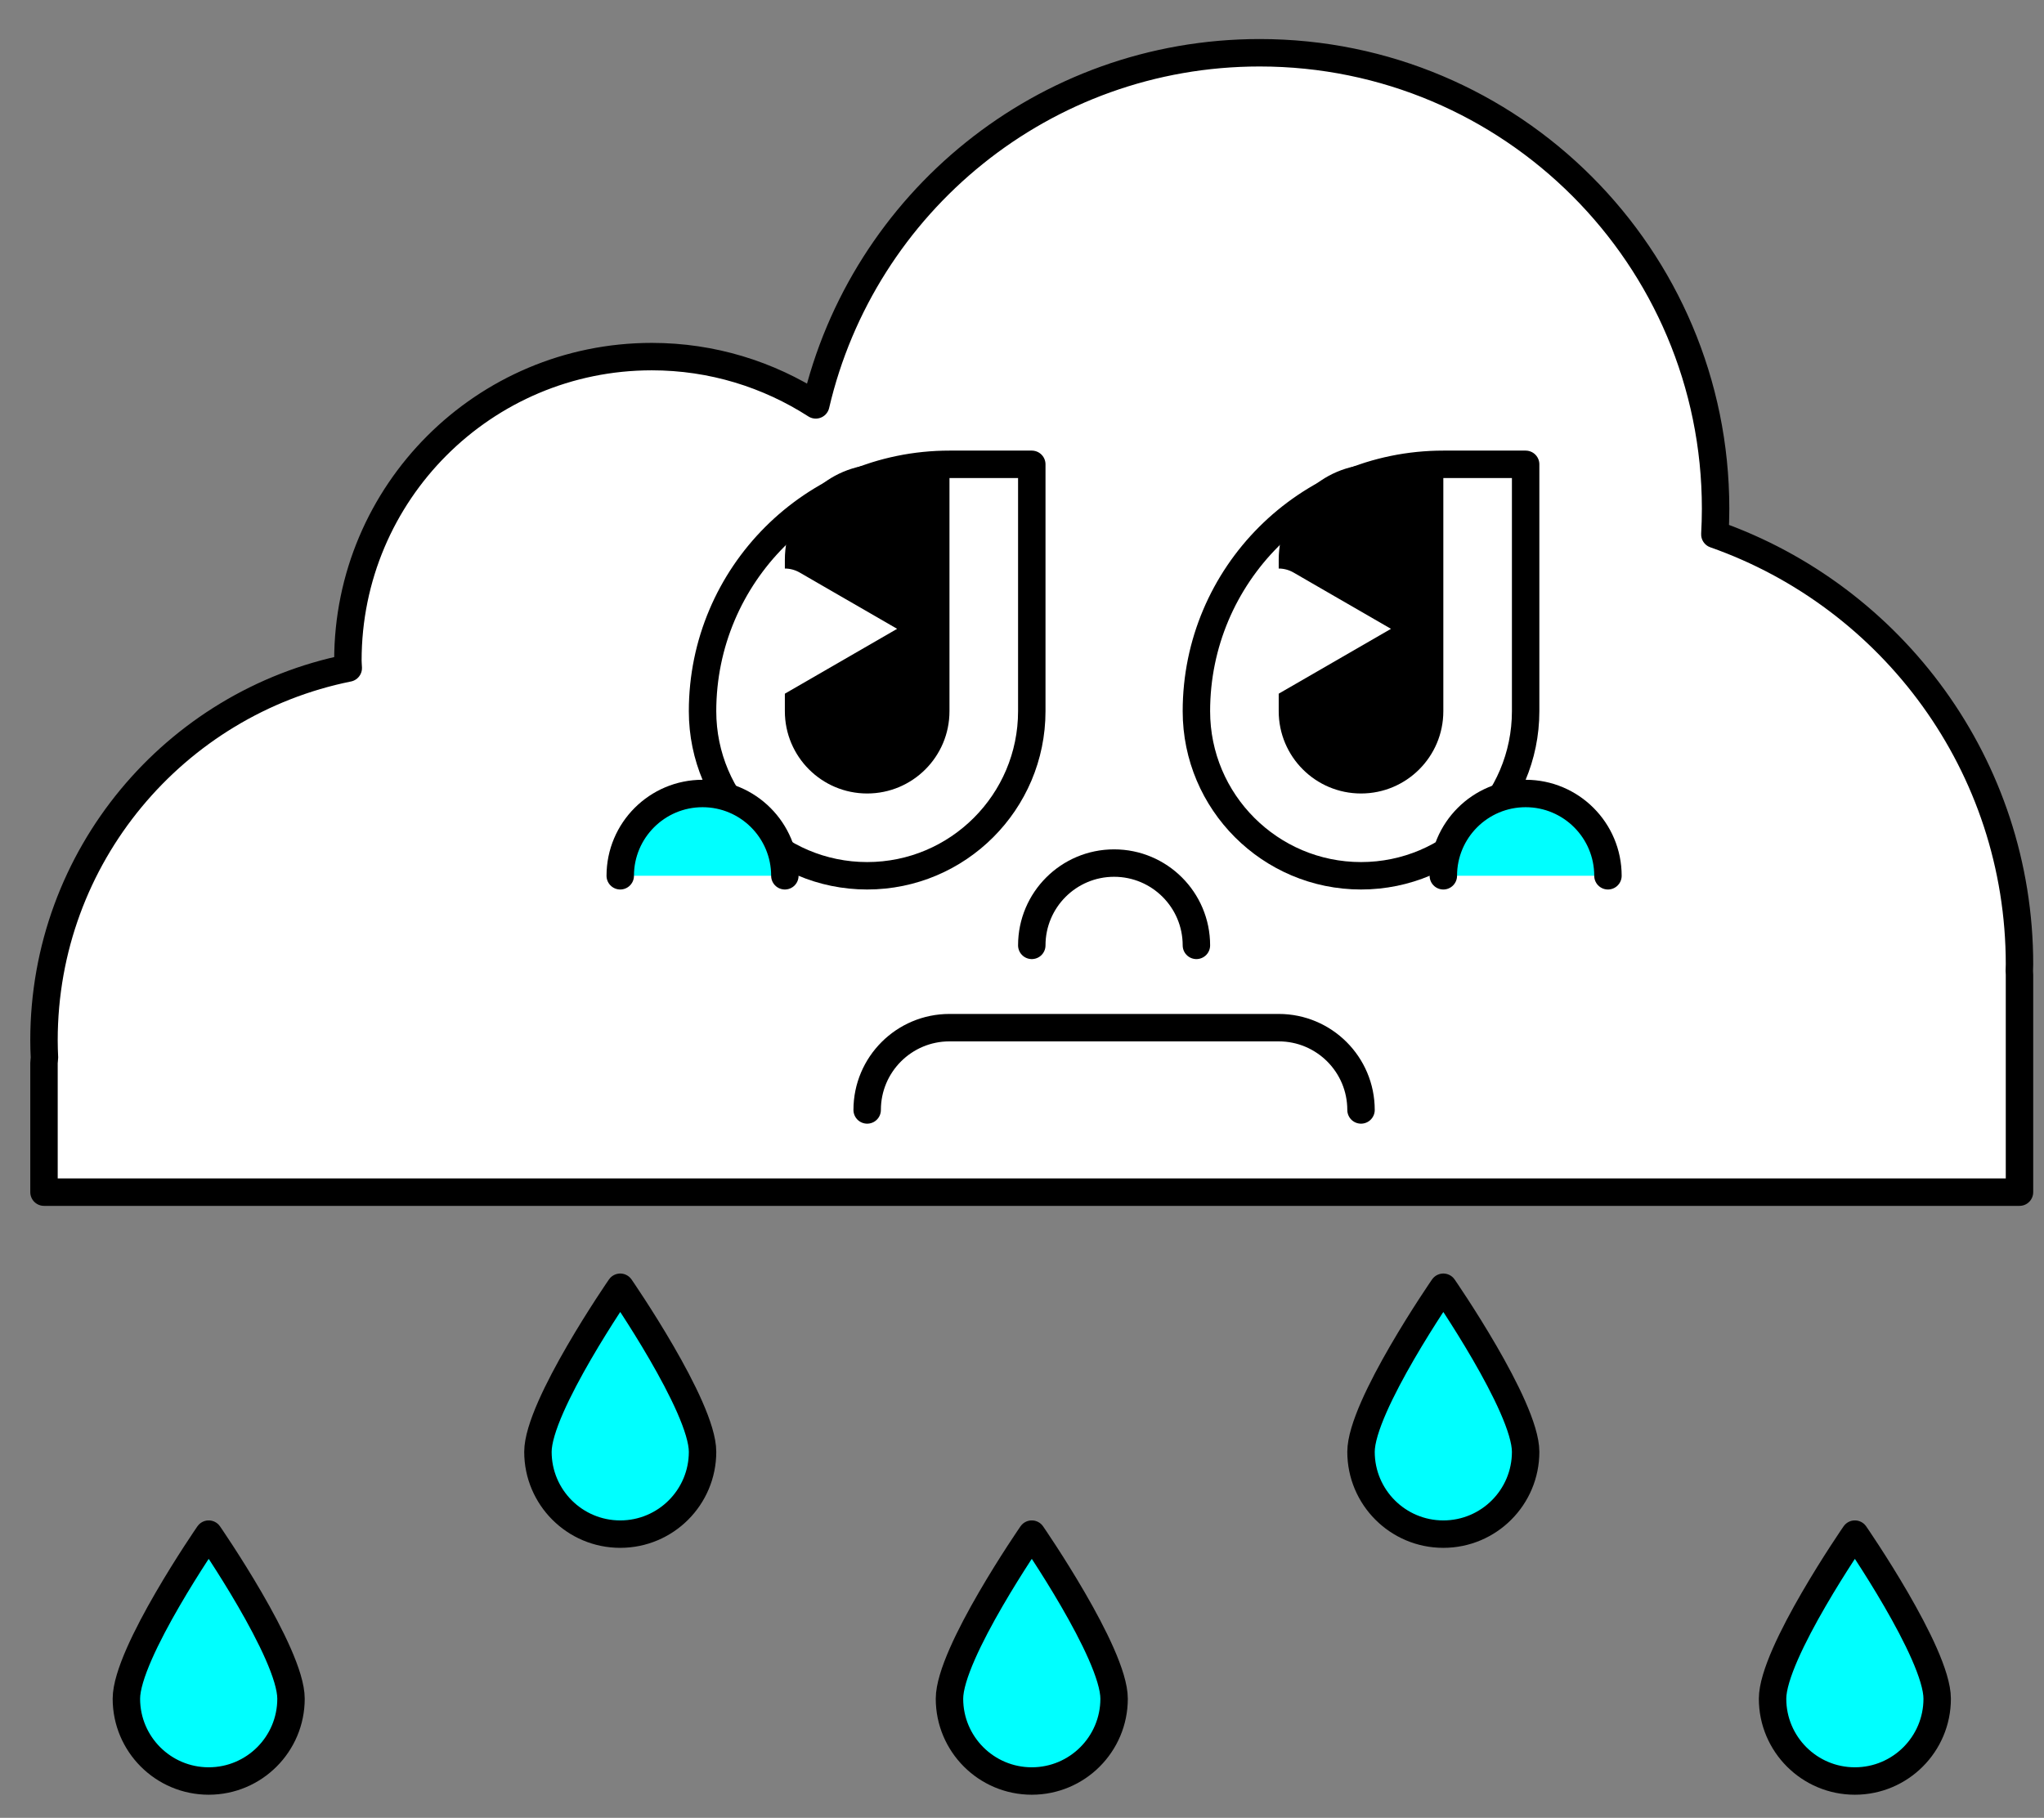 <?xml version="1.0" encoding="UTF-8"?><svg xmlns="http://www.w3.org/2000/svg" viewBox="0 0 223.5 198.81"><rect x="0" y="0" width="223.5" height="198.81" fill="#808080" stroke="none"/><defs><style>.c,.d{fill:#fff;}.c,.e{stroke:#000;stroke-linecap:round;stroke-linejoin:round;stroke-width:3px;}.e{fill:aqua;}</style></defs><g id="a"/><g id="b"><g><path class="c" d="M220.82,105.47c0-21.73-13.91-40.21-33.31-47.03,.05-.93,.08-1.87,.08-2.82,0-27.53-22.32-49.85-49.85-49.85-23.63,0-43.4,16.44-48.54,38.51-5.18-3.33-11.32-5.28-17.93-5.28-18.35,0-33.23,14.88-33.23,33.23,0,.28,.03,.55,.04,.83-18.98,3.83-33.27,20.6-33.27,40.71,0,.64,.02,1.27,.05,1.89,0,.2-.05,.4-.05,.6v14.12H220.82v-23.78c0-.14-.02-.27-.02-.41,0-.25,.02-.49,.02-.74Z"/><path class="c" d="M112.82,103.39c0-4.97,4.03-9,9-9s9,4.03,9,9"/><path class="c" d="M94.82,121.39h0c0-4.97,4.03-9,9-9h36c4.97,0,9,4.03,9,9h0"/><path class="c" d="M103.82,76.39c0-9.94-8.06-18-18-18"/><path class="c" d="M103.82,50.78h9v27c0,9.93-8.07,18-18,18h0c-9.93,0-18-8.07-18-18h0c0-14.9,12.1-27,27-27Z"/><path d="M96.26,50.78h7.56v27c0,4.97-4.03,9-9,9h0c-4.97,0-9-4.03-9-9v-16.56c0-5.76,4.68-10.44,10.44-10.44Z"/><path class="d" d="M98.11,68.78l-7.79-4.5-2.87-1.66c-2.19-1.26-4.93,.32-4.93,2.84v12.31l7.79-4.5,7.79-4.5Z"/><path class="e" d="M85.82,95.78c0-4.97-4.03-9-9-9s-9,4.03-9,9"/><path class="c" d="M157.82,76.39c0-9.94-8.06-18-18-18"/><path class="c" d="M157.82,50.78h9v27c0,9.93-8.07,18-18,18h0c-9.93,0-18-8.07-18-18h0c0-14.9,12.1-27,27-27Z"/><path d="M150.26,50.78h7.56v27c0,4.97-4.03,9-9,9h0c-4.97,0-9-4.03-9-9v-16.56c0-5.76,4.68-10.44,10.44-10.44Z"/><path class="d" d="M152.11,68.78l-7.79-4.5-2.87-1.66c-2.19-1.26-4.93,.32-4.93,2.84v12.31l7.79-4.5,7.79-4.5Z"/><path class="e" d="M175.82,95.78c0-4.97-4.03-9-9-9s-9,4.03-9,9"/><path class="e" d="M121.82,185.78c0,4.97-4.03,9-9,9s-9-4.03-9-9,9-18,9-18c0,0,9,13.03,9,18Z"/><path class="e" d="M31.82,185.78c0,4.97-4.03,9-9,9s-9-4.03-9-9,9-18,9-18c0,0,9,13.03,9,18Z"/><path class="e" d="M211.82,185.78c0,4.97-4.03,9-9,9s-9-4.03-9-9,9-18,9-18c0,0,9,13.03,9,18Z"/><path class="e" d="M76.82,158.78c0,4.97-4.03,9-9,9s-9-4.03-9-9,9-18,9-18c0,0,9,13.03,9,18Z"/><path class="e" d="M166.82,158.78c0,4.97-4.03,9-9,9s-9-4.03-9-9,9-18,9-18c0,0,9,13.03,9,18Z"/></g></g></svg>